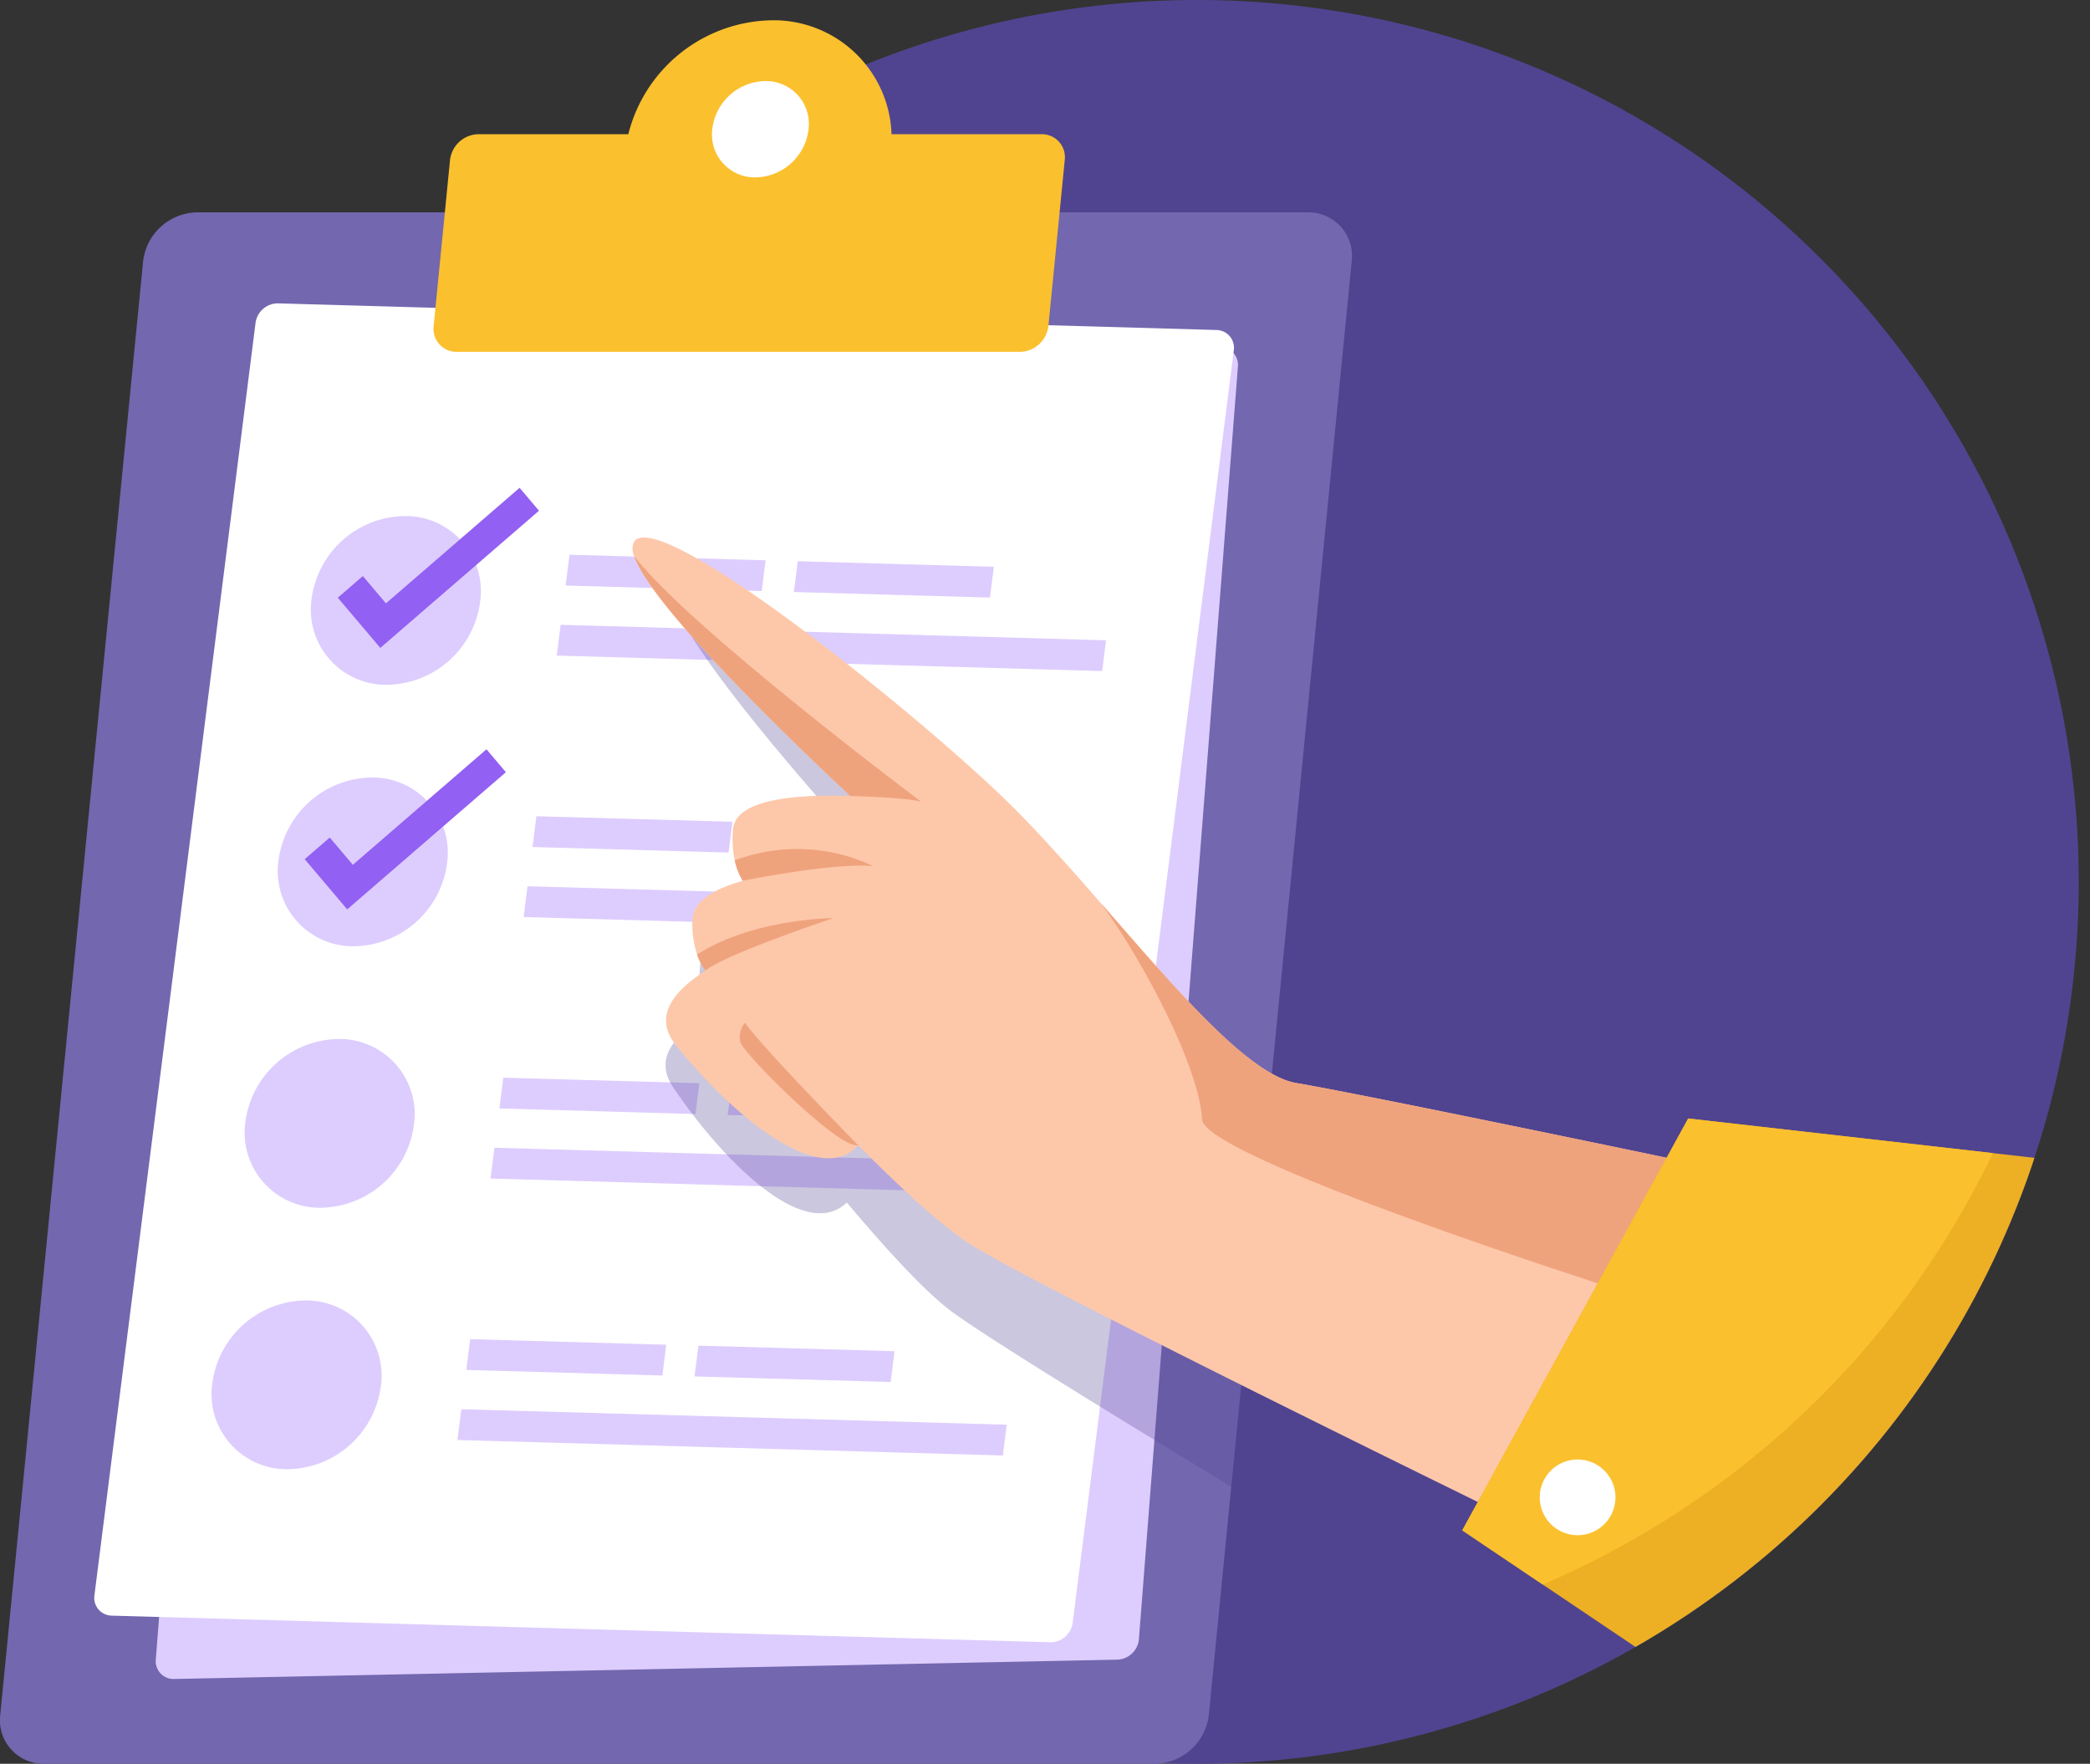 <svg id="Grupo_1054561" data-name="Grupo 1054561" xmlns="http://www.w3.org/2000/svg" xmlns:xlink="http://www.w3.org/1999/xlink" width="294.032" height="248.132" viewBox="0 0 294.032 248.132">
  <rect x="0" y="0" width="294.032" height="248.132" fill="#333333" stroke="none"/>
  <defs>
    <clipPath id="clip-path">
      <rect id="Rectángulo_362001" data-name="Rectángulo 362001" width="294.032" height="248.132" fill="none"/>
    </clipPath>
    <clipPath id="clip-path-2">
      <rect id="Rectángulo_361999" data-name="Rectángulo 361999" width="329.443" height="295.308" fill="none"/>
    </clipPath>
    <clipPath id="clip-path-3">
      <circle id="Elipse_4905" data-name="Elipse 4905" cx="124.066" cy="124.066" r="124.066" fill="none"/>
    </clipPath>
    <clipPath id="clip-path-4">
      <rect id="Rectángulo_362000" data-name="Rectángulo 362000" width="232.958" height="213.823" fill="none"/>
    </clipPath>
  </defs>
  <g id="Grupo_1054560" data-name="Grupo 1054560" clip-path="url(#clip-path)">
    <g id="Grupo_1054554" data-name="Grupo 1054554" transform="translate(0 0)">
      <g id="Grupo_1054553" data-name="Grupo 1054553" clip-path="url(#clip-path-2)">
        <path id="Trazado_772207" data-name="Trazado 772207" d="M703.085,124.066A124.066,124.066,0,1,1,579.019,0,124.066,124.066,0,0,1,703.085,124.066" transform="translate(-410.636 0)" fill="#504490"/>
        <path id="Trazado_772208" data-name="Trazado 772208" d="M162.5,524.956H6.243A6.132,6.132,0,0,1,.034,518.07l20.1-204.484A7.771,7.771,0,0,1,27.7,306.7H183.956a6.132,6.132,0,0,1,6.209,6.886l-20.1,204.484a7.77,7.77,0,0,1-7.563,6.886" transform="translate(0 -276.824)" fill="#7367af"/>
        <path id="Trazado_772209" data-name="Trazado 772209" d="M360.224,685.963l-132.68,2.72a2.5,2.5,0,0,1-2.595-2.75L238.873,506.9a3.169,3.169,0,0,1,3.032-2.865l132.68-2.72a2.5,2.5,0,0,1,2.6,2.75L363.256,683.1a3.169,3.169,0,0,1-3.032,2.865" transform="translate(-203.029 -452.481)" fill="#ddcdfe"/>
        <path id="Trazado_772210" data-name="Trazado 772210" d="M270.678,626.443,138.659,622.7a2.5,2.5,0,0,1-2.444-2.887l22.665-179a3.167,3.167,0,0,1,3.155-2.728l132.019,3.747a2.5,2.5,0,0,1,2.444,2.887l-22.665,179a3.167,3.167,0,0,1-3.155,2.728" transform="translate(-122.926 -395.408)" fill="#fff"/>
        <path id="Trazado_772211" data-name="Trazado 772211" d="M473,757.437a13.4,13.4,0,0,1-13.342,11.536,10.582,10.582,0,0,1-10.336-12.208,13.4,13.4,0,0,1,13.342-11.536A10.582,10.582,0,0,1,473,757.437" transform="translate(-405.471 -672.632)" fill="#ddcdfe"/>
        <path id="Trazado_772212" data-name="Trazado 772212" d="M493.854,727.046l-5.98-7.063,3.523-3.046,3.251,3.84,18.8-16.253,2.729,3.224Z" transform="translate(-440.35 -635.897)" fill="#9260f2"/>
        <path id="Trazado_772213" data-name="Trazado 772213" d="M844.482,806.3l-27.587-.783.548-4.331,27.587.783Z" transform="translate(-737.322 -723.144)" fill="#ddcdfe"/>
        <path id="Trazado_772214" data-name="Trazado 772214" d="M1174.126,815.659l-27.587-.783.548-4.331,27.587.783Z" transform="translate(-1034.855 -731.59)" fill="#ddcdfe"/>
        <path id="Trazado_772215" data-name="Trazado 772215" d="M880.814,908.877l-76.73-2.178.548-4.331,76.73,2.178Z" transform="translate(-725.758 -814.469)" fill="#ddcdfe"/>
        <path id="Trazado_772216" data-name="Trazado 772216" d="M425.189,1135.062a13.4,13.4,0,0,1-13.342,11.536,10.582,10.582,0,0,1-10.336-12.208,13.4,13.4,0,0,1,13.342-11.536,10.582,10.582,0,0,1,10.336,12.208" transform="translate(-362.313 -1013.473)" fill="#ddcdfe"/>
        <path id="Trazado_772217" data-name="Trazado 772217" d="M446.039,1104.672l-5.98-7.063,3.523-3.046,3.251,3.839,18.8-16.252,2.729,3.224Z" transform="translate(-397.193 -976.738)" fill="#9260f2"/>
        <path id="Trazado_772218" data-name="Trazado 772218" d="M796.667,1183.927l-27.587-.783.548-4.331,27.587.783Z" transform="translate(-694.164 -1063.985)" fill="#ddcdfe"/>
        <path id="Trazado_772219" data-name="Trazado 772219" d="M1126.311,1193.284l-27.587-.783.548-4.331,27.587.783Z" transform="translate(-991.698 -1072.431)" fill="#ddcdfe"/>
        <path id="Trazado_772220" data-name="Trazado 772220" d="M833,1286.5l-76.73-2.178.548-4.331,76.73,2.178Z" transform="translate(-682.601 -1155.31)" fill="#ddcdfe"/>
        <path id="Trazado_772221" data-name="Trazado 772221" d="M377.374,1512.688a13.4,13.4,0,0,1-13.342,11.536,10.582,10.582,0,0,1-10.336-12.208,13.4,13.4,0,0,1,13.342-11.536,10.582,10.582,0,0,1,10.336,12.208" transform="translate(-319.156 -1354.314)" fill="#ddcdfe"/>
        <path id="Trazado_772222" data-name="Trazado 772222" d="M748.852,1561.552l-27.587-.783.548-4.331,27.587.783Z" transform="translate(-651.007 -1404.827)" fill="#ddcdfe"/>
        <path id="Trazado_772223" data-name="Trazado 772223" d="M1078.5,1570.91l-27.587-.783.548-4.331,27.587.783Z" transform="translate(-948.54 -1413.272)" fill="#ddcdfe"/>
        <path id="Trazado_772224" data-name="Trazado 772224" d="M785.184,1664.128l-76.73-2.178.548-4.331,76.73,2.178Z" transform="translate(-639.444 -1496.151)" fill="#ddcdfe"/>
        <path id="Trazado_772225" data-name="Trazado 772225" d="M329.559,1890.313a13.4,13.4,0,0,1-13.342,11.536,10.582,10.582,0,0,1-10.336-12.208,13.4,13.4,0,0,1,13.342-11.536,10.582,10.582,0,0,1,10.336,12.208" transform="translate(-275.999 -1695.155)" fill="#ddcdfe"/>
        <path id="Trazado_772226" data-name="Trazado 772226" d="M701.037,1939.178l-27.587-.783.548-4.331,27.587.783Z" transform="translate(-607.85 -1745.668)" fill="#ddcdfe"/>
        <path id="Trazado_772227" data-name="Trazado 772227" d="M1030.681,1948.535l-27.587-.783.548-4.331,27.587.783Z" transform="translate(-905.383 -1754.113)" fill="#ddcdfe"/>
        <path id="Trazado_772228" data-name="Trazado 772228" d="M737.369,2041.753l-76.73-2.178.548-4.331,76.73,2.178Z" transform="translate(-596.286 -1836.992)" fill="#ddcdfe"/>
        <path id="Trazado_772229" data-name="Trazado 772229" d="M711.7,45.346H690.609A16.583,16.583,0,0,0,673.67,29.323a21.167,21.167,0,0,0-20.09,16.023H632.488a4.1,4.1,0,0,0-3.993,3.636l-2.3,23.35a3.238,3.238,0,0,0,3.278,3.636h79.213a4.1,4.1,0,0,0,3.993-3.636l2.3-23.35a3.238,3.238,0,0,0-3.278-3.636" transform="translate(-565.185 -26.467)" fill="#fbc02e"/>
        <path id="Trazado_772230" data-name="Trazado 772230" d="M1041.926,123.854a7.644,7.644,0,0,1-7.44,6.774,6.033,6.033,0,0,1-6.108-6.774,7.644,7.644,0,0,1,7.44-6.774,6.033,6.033,0,0,1,6.108,6.774" transform="translate(-928.173 -105.675)" fill="#fff"/>
      </g>
    </g>
    <g id="Grupo_1054559" data-name="Grupo 1054559" transform="translate(44.317 0)">
      <g id="Grupo_1054558" data-name="Grupo 1054558" clip-path="url(#clip-path-3)">
        <g id="Grupo_1054557" data-name="Grupo 1054557" transform="translate(49.324 81.485)" opacity="0.3" style="mix-blend-mode: multiply;isolation: isolate">
          <g id="Grupo_1054556" data-name="Grupo 1054556">
            <g id="Grupo_1054555" data-name="Grupo 1054555" clip-path="url(#clip-path-4)">
              <path id="Trazado_772231" data-name="Trazado 772231" d="M1103.5,930.11l-3.473,5.249c-9.268-2.752-42.763-12.66-51.063-14.774-6.618-1.685-15.817-14.6-25.217-27.369l-.01-.012c-4.317-5.86-8.679-11.69-12.851-16.385-13.265-14.925-45.055-44.662-48.524-39.763a2.424,2.424,0,0,0-.106,1.977,0,0,0,0,1,0,0c1.855,7.354,20.727,28.651,27.5,36.123l-.157-.018c-7.427-.851-16-.889-16.67,3.358a14.894,14.894,0,0,0-.108,4.352,9.131,9.131,0,0,0,.883,2.951c-.707.139-1.384.3-2.025.483a.076.076,0,0,0-.025.005.01.01,0,0,0-.007,0c-3.039.868-5.242,2.266-5.458,4.477a14,14,0,0,0,.255,4.847,7.652,7.652,0,0,0,1,2.354,22.037,22.037,0,0,0-2.562,1.552c-.009.008-.019.012-.026.018-3.189,2.281-4.746,5.1-2.475,8.472,6.807,10.1,18.406,21.957,24.428,16.2,5.293,6.29,10.889,12.454,14.652,15.265,8.119,6.071,57,35.326,68.089,41.952l-2.512,3.8,81.349,65.108,45.875-102.229Z" transform="translate(-961.313 -836.518)" fill="#504490"/>
            </g>
          </g>
        </g>
        <path id="Trazado_772232" data-name="Trazado 772232" d="M1058.989,863.485l-7.971,18.234-1.956,4.481-16.64,25.717c-11.6-5.688-62.726-30.81-71.319-36.19-3.981-2.491-10.068-8.172-15.861-14-5.527,6.231-18.065-4.624-25.682-14.133-2.541-3.17-1.222-6.111,1.767-8.647.007-.007.015-.011.024-.02a22.054,22.054,0,0,1,2.425-1.758,7.655,7.655,0,0,1-1.194-2.263,14,14,0,0,1-.654-4.809c.033-2.221,2.113-3.8,5.07-4.912a.009.009,0,0,1,.007,0,.079.079,0,0,1,.025-.007c.623-.238,1.285-.452,1.978-.648a9.133,9.133,0,0,1-1.124-2.868,14.887,14.887,0,0,1-.251-4.347c.316-4.287,8.864-4.958,16.336-4.722l.158,0c-7.366-6.888-27.931-26.555-30.387-33.731a0,0,0,0,0,0,0,2.423,2.423,0,0,1-.057-1.979c3.053-5.168,37.188,21.844,51.64,35.624,4.545,4.334,9.373,9.784,14.159,15.268l.011.011c10.421,11.949,20.654,24.063,27.389,25.2,8.447,1.422,42.644,8.533,52.108,10.51" transform="translate(-868.831 -700.616)" fill="#fdc8aa"/>
        <path id="Trazado_772233" data-name="Trazado 772233" d="M1670.482,1341.154l-7.97,18.234s-57.1-18.247-57.391-23.617c-.381-7.144-7.817-21.519-14.136-30.322,10.421,11.949,20.654,24.063,27.389,25.2,8.447,1.422,42.644,8.533,52.108,10.51" transform="translate(-1480.325 -1178.286)" fill="#efa37d"/>
        <path id="Trazado_772234" data-name="Trazado 772234" d="M1080.686,1228.812a24.969,24.969,0,0,0-19.511-.817,9.131,9.131,0,0,0,1.124,2.868s12.98-2.618,18.387-2.051" transform="translate(-1002.123 -1106.956)" fill="#efa37d"/>
        <path id="Trazado_772235" data-name="Trazado 772235" d="M1007.953,1333.315a7.642,7.642,0,0,1-1.194-2.263c7.912-5.092,19.2-5.128,19.2-5.128s-15.332,5.119-18.011,7.391" transform="translate(-953.008 -1196.766)" fill="#efa37d"/>
        <path id="Trazado_772236" data-name="Trazado 772236" d="M956.335,837.786c-1.987-.549-8.851-.773-9.975-.807-7.366-6.888-27.931-26.555-30.387-33.731,7.77,10.115,40.362,34.537,40.362,34.537" transform="translate(-871.065 -725.005)" fill="#efa37d"/>
        <path id="Trazado_772237" data-name="Trazado 772237" d="M1069.04,1477.134a3.094,3.094,0,0,0-.643,2.72c.4,1.6,14,15.21,16.573,14.5,0,0-13.08-13.308-15.929-17.219" transform="translate(-1008.558 -1333.247)" fill="#efa37d"/>
        <path id="Trazado_772238" data-name="Trazado 772238" d="M2235.6,1625.8l-36.866,104.494-.416,1.174-2.413-1.627-70.712-47.584-1.994-1.341-11.325-7.622,2.192-3.993,26.566-48.43,3.027-5.52,42.864,4.872,4.3.488Z" transform="translate(-1950.474 -1458)" fill="#edaf24"/>
        <path id="Trazado_772239" data-name="Trazado 772239" d="M2186.523,1620.222a124.517,124.517,0,0,1-63.324,60.693l-11.325-7.622,2.192-3.993,26.566-48.43,3.027-5.52Z" transform="translate(-1950.474 -1457.999)" fill="#fbc02e"/>
        <path id="Trazado_772240" data-name="Trazado 772240" d="M2232.849,2109.374a5.325,5.325,0,1,1-7.531.1,5.325,5.325,0,0,1,7.531-.1" transform="translate(-2051.505 -1902.538)" fill="#fff"/>
      </g>
    </g>
  </g>
</svg>
